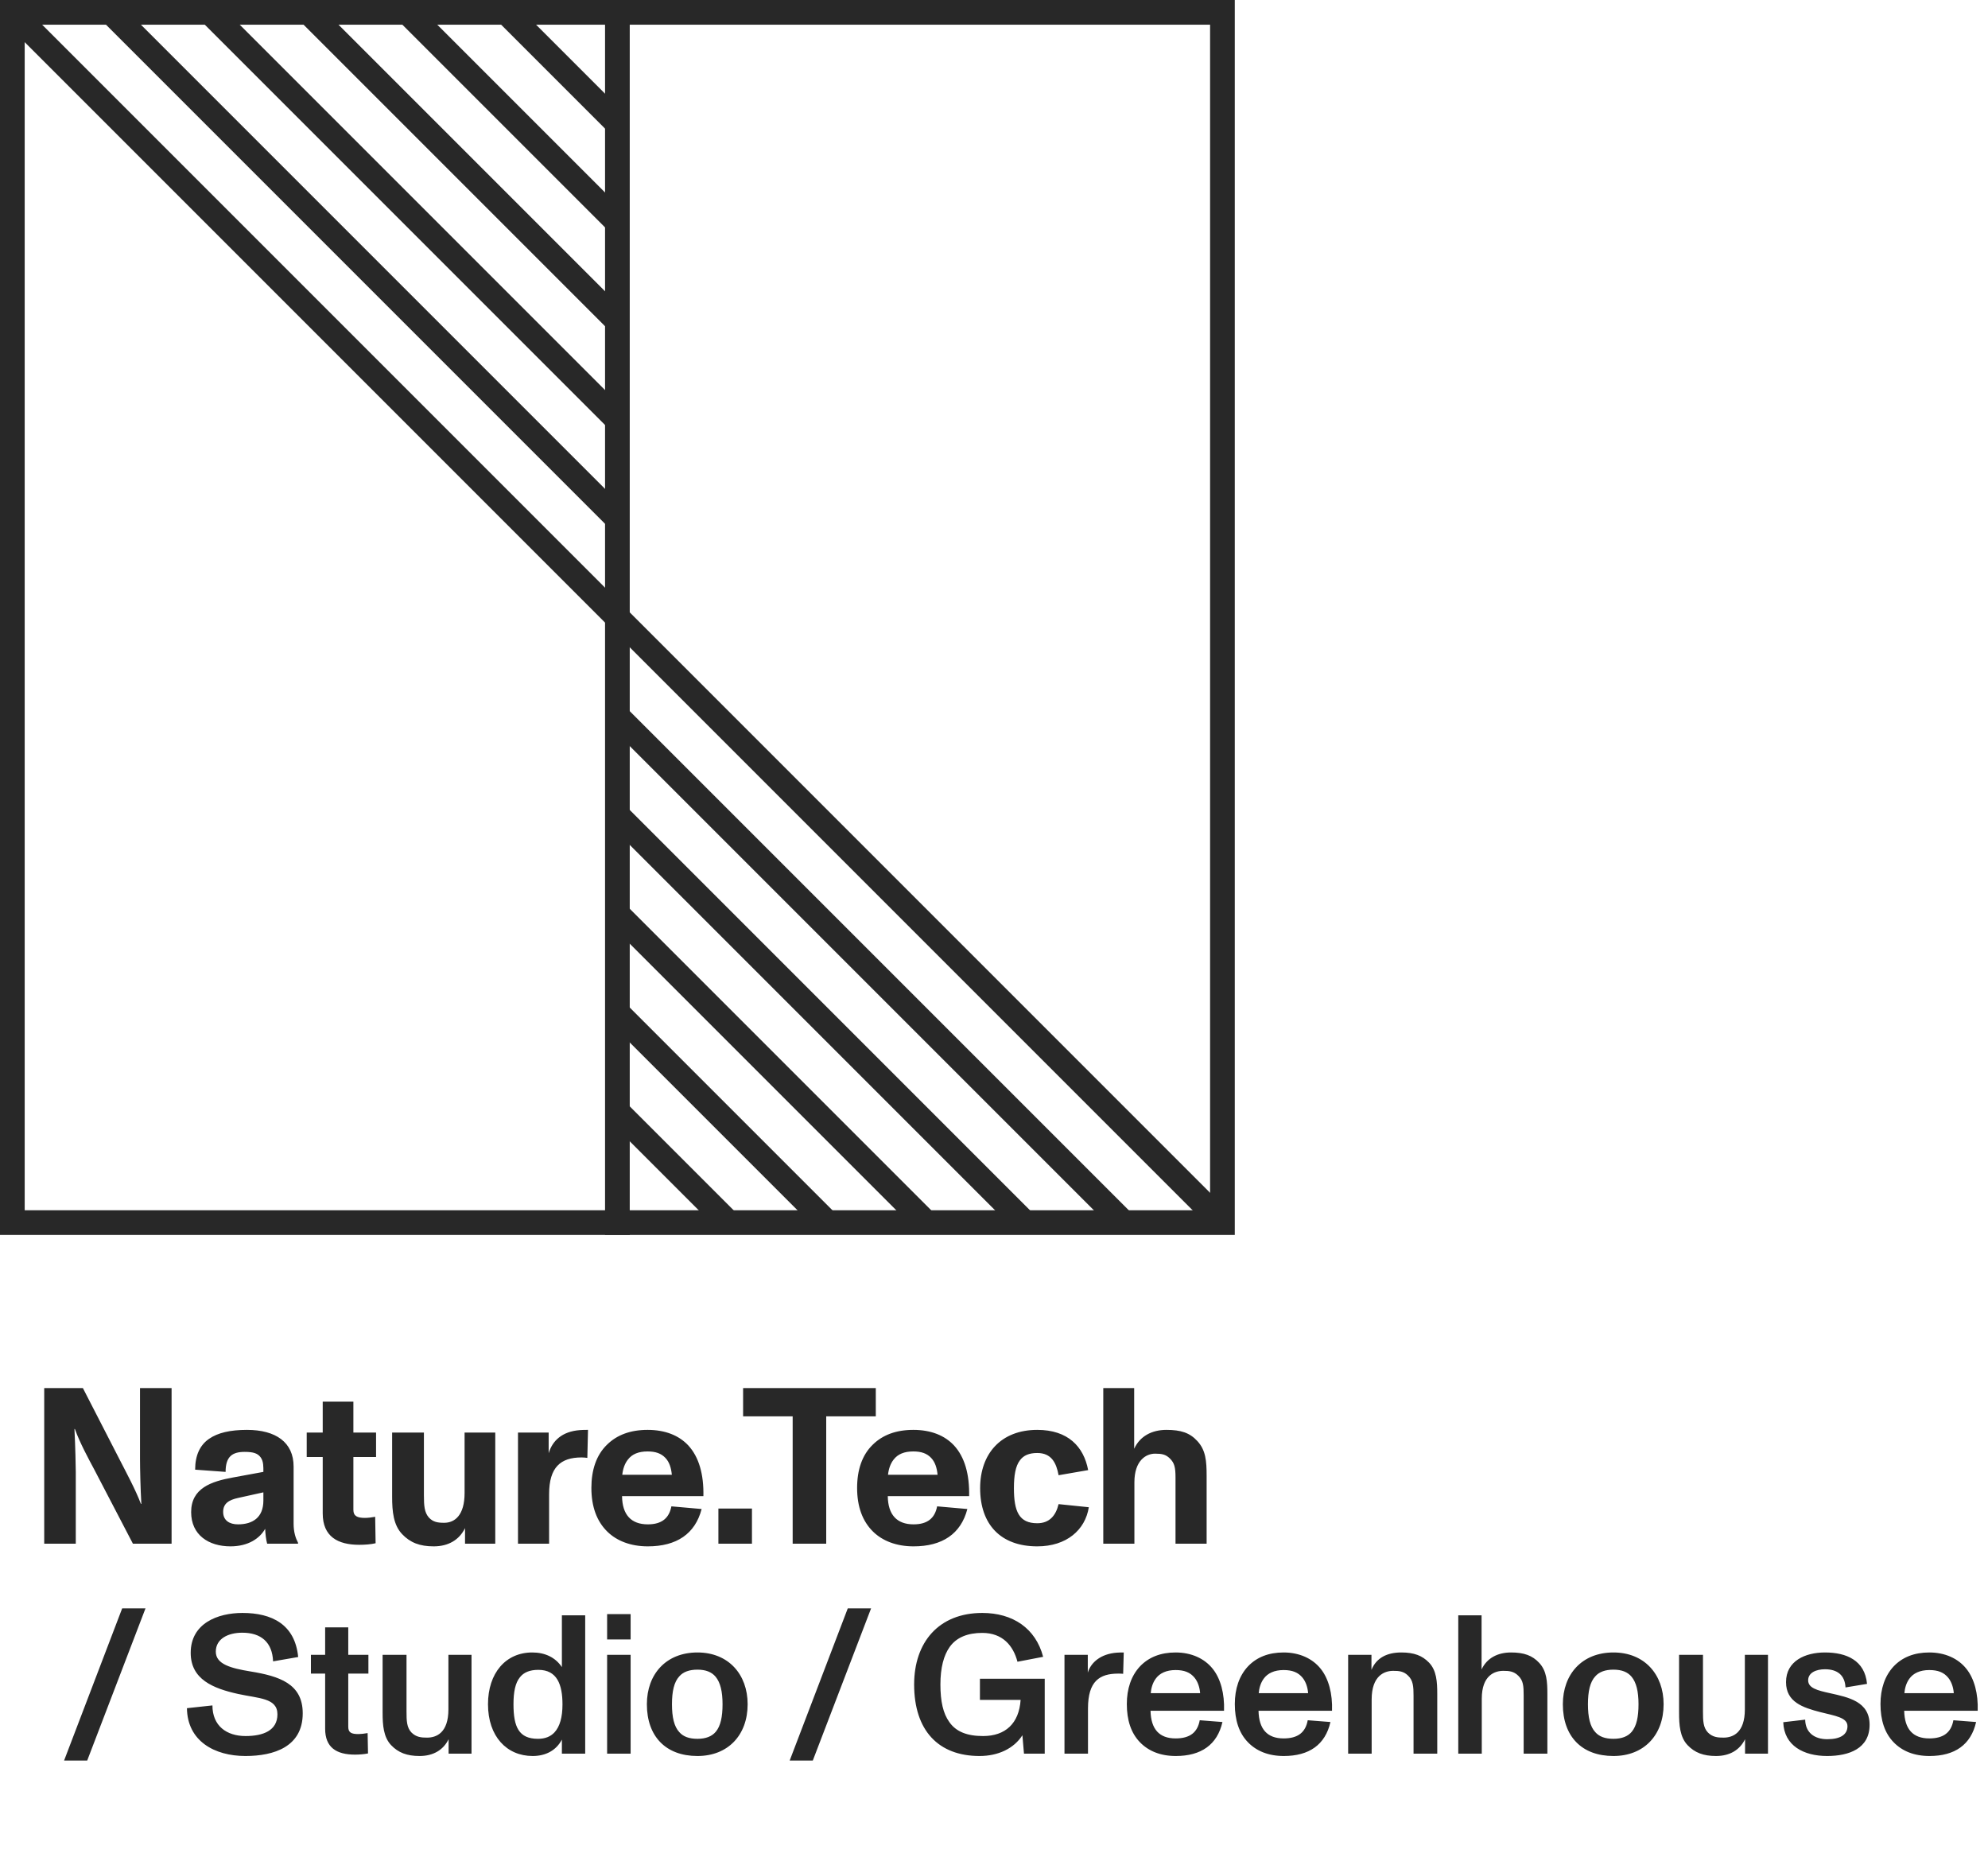 <svg width="161" height="151" viewBox="0 0 161 151" fill="none" xmlns="http://www.w3.org/2000/svg">
<rect x="1" y="1" width="98" height="98" stroke="#282828" stroke-width="2"/>
<path d="M50 0L50 100" stroke="#282828" stroke-width="2"/>
<path d="M1 1L99 99" stroke="#282828" stroke-width="2"/>
<path d="M9 1L50 42" stroke="#282828" stroke-width="2"/>
<path d="M91 99L50 58" stroke="#282828" stroke-width="2"/>
<path d="M17 1L50 34" stroke="#282828" stroke-width="2"/>
<path d="M83 99L50 66" stroke="#282828" stroke-width="2"/>
<path d="M25 1L50 26" stroke="#282828" stroke-width="2"/>
<path d="M75 99L50 74" stroke="#282828" stroke-width="2"/>
<path d="M33 1L50 18" stroke="#282828" stroke-width="2"/>
<path d="M67 99L50 82" stroke="#282828" stroke-width="2"/>
<path d="M41 1L50 10" stroke="#282828" stroke-width="2"/>
<path d="M59 99L50 90" stroke="#282828" stroke-width="2"/>
<path d="M6.137 125V119.204C6.137 118.844 6.101 117.098 6.029 115.712H6.065C6.461 116.828 7.199 118.178 7.631 118.988L10.764 125H13.896V112.4H11.339V118.142C11.339 118.88 11.376 120.572 11.447 121.778H11.412C10.979 120.626 10.206 119.204 9.701 118.214L6.713 112.4H3.581V125H6.137ZM23.778 118.754C23.778 116.792 22.338 115.784 19.998 115.784C18.648 115.784 17.64 116.018 16.938 116.504C16.2 117.008 15.804 117.836 15.804 119.006L18.27 119.186C18.27 117.926 18.828 117.566 19.818 117.566C20.538 117.566 20.88 117.692 21.114 118.016C21.348 118.34 21.33 118.772 21.33 119.186L18.882 119.636C17.082 119.96 15.48 120.518 15.48 122.444C15.48 124.298 16.902 125.216 18.666 125.216C20.106 125.216 21.042 124.568 21.474 123.794C21.492 124.226 21.546 124.676 21.636 125H24.138V124.928C23.94 124.55 23.778 124.064 23.778 123.38V118.754ZM21.33 121.508C21.33 122.876 20.466 123.434 19.278 123.434C18.594 123.434 18.072 123.128 18.072 122.426C18.072 121.742 18.54 121.454 19.296 121.292L21.33 120.842V121.508ZM29.087 125.09C29.555 125.09 30.041 125.054 30.419 124.964L30.384 122.822C30.096 122.876 29.79 122.912 29.555 122.912C28.944 122.912 28.619 122.768 28.619 122.264V117.98H30.456V116H28.619V113.498H26.136V116H24.84V117.98H26.136V122.552C26.136 124.424 27.36 125.09 29.087 125.09ZM37.625 120.896C37.625 122.696 36.833 123.308 35.969 123.308C35.465 123.308 35.069 123.254 34.727 122.876C34.367 122.462 34.331 121.904 34.331 121.076V116H31.757V121.202C31.757 122.408 31.865 123.488 32.567 124.226C33.215 124.91 33.989 125.216 35.123 125.216C36.311 125.216 37.193 124.694 37.661 123.74V125H40.109V116H37.625V120.896ZM46.972 115.802C45.514 115.91 44.74 116.666 44.434 117.674V116H41.95V125H44.47V120.986C44.47 118.808 45.406 118.016 47.098 118.016C47.26 118.016 47.422 118.034 47.566 118.052L47.62 115.784C47.458 115.784 47.116 115.784 46.972 115.802ZM55.742 117.044C54.986 116.234 53.87 115.784 52.447 115.784C51.044 115.784 49.964 116.198 49.172 116.972C48.289 117.818 47.894 119.042 47.894 120.482C47.894 121.994 48.325 123.182 49.19 124.028C49.946 124.766 51.062 125.216 52.465 125.216C54.788 125.216 56.3 124.208 56.822 122.192L54.373 121.976C54.194 122.912 53.617 123.434 52.465 123.434C51.115 123.434 50.395 122.66 50.377 121.148H56.965C57.002 119.384 56.605 117.98 55.742 117.044ZM52.447 117.53C53.096 117.53 53.545 117.692 53.888 118.052C54.212 118.394 54.355 118.862 54.41 119.42H50.395C50.45 118.934 50.593 118.52 50.846 118.196C51.188 117.746 51.709 117.53 52.447 117.53ZM60.898 125V122.156H58.18V125H60.898ZM66.912 125V114.686H70.927V112.4H60.181V114.686H64.195V125H66.912ZM77.262 117.044C76.506 116.234 75.39 115.784 73.968 115.784C72.564 115.784 71.484 116.198 70.692 116.972C69.81 117.818 69.414 119.042 69.414 120.482C69.414 121.994 69.846 123.182 70.71 124.028C71.466 124.766 72.582 125.216 73.986 125.216C76.308 125.216 77.82 124.208 78.342 122.192L75.894 121.976C75.714 122.912 75.138 123.434 73.986 123.434C72.636 123.434 71.916 122.66 71.898 121.148H78.486C78.522 119.384 78.126 117.98 77.262 117.044ZM73.968 117.53C74.616 117.53 75.066 117.692 75.408 118.052C75.732 118.394 75.876 118.862 75.93 119.42H71.916C71.97 118.934 72.114 118.52 72.366 118.196C72.708 117.746 73.23 117.53 73.968 117.53ZM84.003 125.216C86.379 125.216 87.891 123.884 88.179 122.048L85.731 121.796C85.497 122.768 84.957 123.344 84.003 123.344C82.527 123.344 82.113 122.39 82.113 120.5C82.113 119.492 82.239 118.718 82.599 118.25C82.887 117.854 83.337 117.656 84.003 117.656C85.173 117.656 85.551 118.484 85.731 119.456L88.125 119.042C87.765 117.134 86.487 115.784 84.003 115.784C81.051 115.784 79.377 117.728 79.377 120.5C79.377 123.452 81.051 125.216 84.003 125.216ZM96.964 116.684C96.352 116.018 95.632 115.784 94.462 115.784C93.292 115.784 92.32 116.288 91.852 117.314V112.4H89.35V125H91.87V120.032C91.87 118.268 92.806 117.71 93.544 117.71C94.084 117.71 94.408 117.764 94.75 118.106C95.11 118.466 95.2 118.808 95.2 119.654V125H97.72V119.528C97.72 118.286 97.648 117.422 96.964 116.684Z" fill="#282828"/>
<path d="M7.062 142.56L11.782 130.24H9.894L5.19 142.56H7.062ZM19.877 142.192C22.197 142.192 24.517 141.44 24.517 138.736C24.517 136.336 22.628 135.728 20.276 135.344C18.724 135.088 17.477 134.768 17.477 133.744C17.477 132.688 18.485 132.208 19.62 132.208C21.14 132.208 22.052 132.976 22.116 134.528L24.148 134.176C23.892 131.536 22.02 130.608 19.637 130.608C17.62 130.608 15.444 131.456 15.444 133.84C15.444 135.984 17.253 136.72 19.285 137.168C20.965 137.536 22.468 137.488 22.468 138.816C22.468 140.128 21.317 140.576 19.892 140.576C18.34 140.576 17.204 139.744 17.204 138.096L15.14 138.32C15.172 140.976 17.364 142.192 19.877 142.192ZM28.748 142.08C29.1 142.08 29.5 142.048 29.804 141.984L29.772 140.336C29.5 140.384 29.228 140.416 29.036 140.416C28.46 140.416 28.204 140.304 28.204 139.824V135.52H29.836V134H28.204V131.776H26.332V134H25.18V135.52H26.332V139.984C26.332 141.488 27.228 142.08 28.748 142.08ZM36.315 138.416C36.315 140.32 35.339 140.704 34.587 140.704C34.123 140.704 33.706 140.672 33.322 140.288C32.938 139.888 32.922 139.328 32.922 138.592V134H30.986V138.688C30.986 139.664 31.05 140.656 31.674 141.312C32.251 141.92 32.955 142.192 33.978 142.192C35.083 142.192 35.898 141.712 36.331 140.832V142H38.187V134H36.315V138.416ZM45.505 134.992C44.977 134.208 44.145 133.808 43.105 133.808C40.961 133.808 39.521 135.472 39.521 138C39.521 140.608 41.041 142.192 43.137 142.192C44.193 142.192 45.041 141.744 45.505 140.864V142H47.393V130.8H45.505V134.992ZM44.897 140.288C44.577 140.624 44.145 140.8 43.569 140.8C42.017 140.8 41.585 139.84 41.585 138C41.585 137.008 41.729 136.272 42.113 135.808C42.417 135.424 42.897 135.216 43.601 135.216C45.121 135.216 45.553 136.416 45.553 138.016C45.553 139.04 45.345 139.808 44.897 140.288ZM51.072 132.752V130.704H49.168V132.752H51.072ZM51.072 142V134H49.168V142H51.072ZM56.484 142.192C58.948 142.192 60.548 140.512 60.548 138C60.548 135.584 58.996 133.808 56.484 133.808C53.94 133.808 52.388 135.568 52.388 138C52.388 140.608 53.924 142.192 56.484 142.192ZM56.484 140.8C55.812 140.8 55.332 140.624 55.012 140.256C54.596 139.808 54.42 139.056 54.42 138C54.42 136.944 54.596 136.192 55.012 135.744C55.332 135.376 55.828 135.2 56.484 135.2C57.156 135.2 57.636 135.392 57.956 135.776C58.34 136.24 58.516 136.976 58.516 138C58.516 139.024 58.356 139.76 57.972 140.224C57.652 140.608 57.156 140.8 56.484 140.8ZM65.825 142.56L70.545 130.24H68.657L63.953 142.56H65.825ZM79.36 137.648H82.656C82.528 139.568 81.408 140.576 79.616 140.576C78.32 140.576 77.424 140.224 76.88 139.44C76.384 138.752 76.16 137.776 76.16 136.4C76.16 135.04 76.432 134.032 76.912 133.36C77.472 132.576 78.384 132.224 79.552 132.224C81.2 132.224 82.064 133.264 82.4 134.56L84.48 134.16C83.872 131.84 82.016 130.608 79.552 130.608C76.016 130.608 74.032 132.992 74.032 136.4C74.032 140.128 76 142.192 79.328 142.192C80.848 142.192 82.112 141.584 82.8 140.512L82.928 142H84.608V135.936H79.36V137.648ZM90.448 133.824C89.152 133.92 88.352 134.608 88.096 135.44V134H86.208V142H88.112V138.336C88.112 136.128 89.056 135.52 90.56 135.52C90.704 135.52 90.848 135.52 90.96 135.536L91.008 133.808C90.88 133.808 90.576 133.808 90.448 133.824ZM98.217 135.136C97.545 134.288 96.473 133.808 95.209 133.808C93.993 133.808 93.033 134.192 92.329 134.928C91.609 135.696 91.257 136.752 91.257 137.984C91.257 139.28 91.593 140.336 92.329 141.088C93.017 141.792 93.977 142.192 95.225 142.192C97.273 142.192 98.585 141.28 99.001 139.44L97.161 139.296C96.985 140.272 96.377 140.768 95.209 140.768C93.881 140.768 93.209 140.016 93.177 138.528H99.129C99.177 137.152 98.857 135.936 98.217 135.136ZM95.209 135.232C95.913 135.232 96.393 135.424 96.745 135.856C97.017 136.192 97.161 136.656 97.193 137.104H93.193C93.225 136.72 93.337 136.288 93.593 135.936C93.913 135.488 94.457 135.232 95.209 135.232ZM106.963 135.136C106.291 134.288 105.219 133.808 103.955 133.808C102.739 133.808 101.779 134.192 101.075 134.928C100.355 135.696 100.003 136.752 100.003 137.984C100.003 139.28 100.339 140.336 101.075 141.088C101.763 141.792 102.723 142.192 103.971 142.192C106.019 142.192 107.331 141.28 107.747 139.44L105.907 139.296C105.731 140.272 105.123 140.768 103.955 140.768C102.627 140.768 101.955 140.016 101.923 138.528H107.875C107.923 137.152 107.603 135.936 106.963 135.136ZM103.955 135.232C104.659 135.232 105.139 135.424 105.491 135.856C105.763 136.192 105.907 136.656 105.939 137.104H101.939C101.971 136.72 102.083 136.288 102.339 135.936C102.659 135.488 103.203 135.232 103.955 135.232ZM115.725 134.624C115.181 134.064 114.525 133.808 113.485 133.808C112.333 133.808 111.469 134.24 111.069 135.216V134H109.181V142H111.085V137.616C111.085 135.68 112.125 135.296 112.829 135.296C113.293 135.296 113.677 135.328 114.029 135.68C114.445 136.064 114.477 136.576 114.477 137.312V142H116.397V137.168C116.397 136.208 116.349 135.264 115.725 134.624ZM124.659 134.656C124.099 134.048 123.411 133.808 122.371 133.808C121.299 133.808 120.419 134.256 119.987 135.184V130.8H118.099V142H120.003V137.552C120.003 135.648 121.059 135.296 121.747 135.296C122.211 135.296 122.595 135.328 122.963 135.696C123.363 136.08 123.395 136.528 123.395 137.264V142H125.315V137.168C125.315 136.176 125.267 135.312 124.659 134.656ZM130.665 142.192C133.129 142.192 134.729 140.512 134.729 138C134.729 135.584 133.177 133.808 130.665 133.808C128.121 133.808 126.569 135.568 126.569 138C126.569 140.608 128.105 142.192 130.665 142.192ZM130.665 140.8C129.993 140.8 129.513 140.624 129.193 140.256C128.777 139.808 128.601 139.056 128.601 138C128.601 136.944 128.777 136.192 129.193 135.744C129.513 135.376 130.009 135.2 130.665 135.2C131.337 135.2 131.817 135.392 132.137 135.776C132.521 136.24 132.697 136.976 132.697 138C132.697 139.024 132.537 139.76 132.153 140.224C131.833 140.608 131.337 140.8 130.665 140.8ZM141.309 138.416C141.309 140.32 140.333 140.704 139.581 140.704C139.117 140.704 138.701 140.672 138.317 140.288C137.933 139.888 137.917 139.328 137.917 138.592V134H135.981V138.688C135.981 139.664 136.045 140.656 136.669 141.312C137.245 141.92 137.949 142.192 138.973 142.192C140.077 142.192 140.893 141.712 141.325 140.832V142H143.181V134H141.309V138.416ZM147.971 142.192C149.731 142.192 151.411 141.6 151.411 139.664C151.411 137.776 149.699 137.44 148.195 137.104C147.171 136.88 146.435 136.688 146.435 136.064C146.435 135.44 147.091 135.168 147.795 135.168C148.803 135.168 149.411 135.648 149.459 136.64L151.203 136.352C151.027 134.448 149.539 133.808 147.795 133.808C146.195 133.808 144.643 134.496 144.643 136.208C144.643 137.824 146.003 138.272 147.427 138.64C148.627 138.944 149.619 139.072 149.619 139.776C149.619 140.448 149.059 140.832 147.987 140.832C146.931 140.832 146.211 140.288 146.195 139.248L144.419 139.456C144.483 141.376 146.099 142.192 147.971 142.192ZM159.253 135.136C158.581 134.288 157.509 133.808 156.245 133.808C155.029 133.808 154.069 134.192 153.365 134.928C152.645 135.696 152.293 136.752 152.293 137.984C152.293 139.28 152.629 140.336 153.365 141.088C154.053 141.792 155.013 142.192 156.261 142.192C158.309 142.192 159.621 141.28 160.037 139.44L158.197 139.296C158.021 140.272 157.413 140.768 156.245 140.768C154.917 140.768 154.245 140.016 154.213 138.528H160.165C160.213 137.152 159.893 135.936 159.253 135.136ZM156.245 135.232C156.949 135.232 157.429 135.424 157.781 135.856C158.053 136.192 158.197 136.656 158.229 137.104H154.229C154.261 136.72 154.373 136.288 154.629 135.936C154.949 135.488 155.493 135.232 156.245 135.232Z" fill="#282828"/>
</svg>
